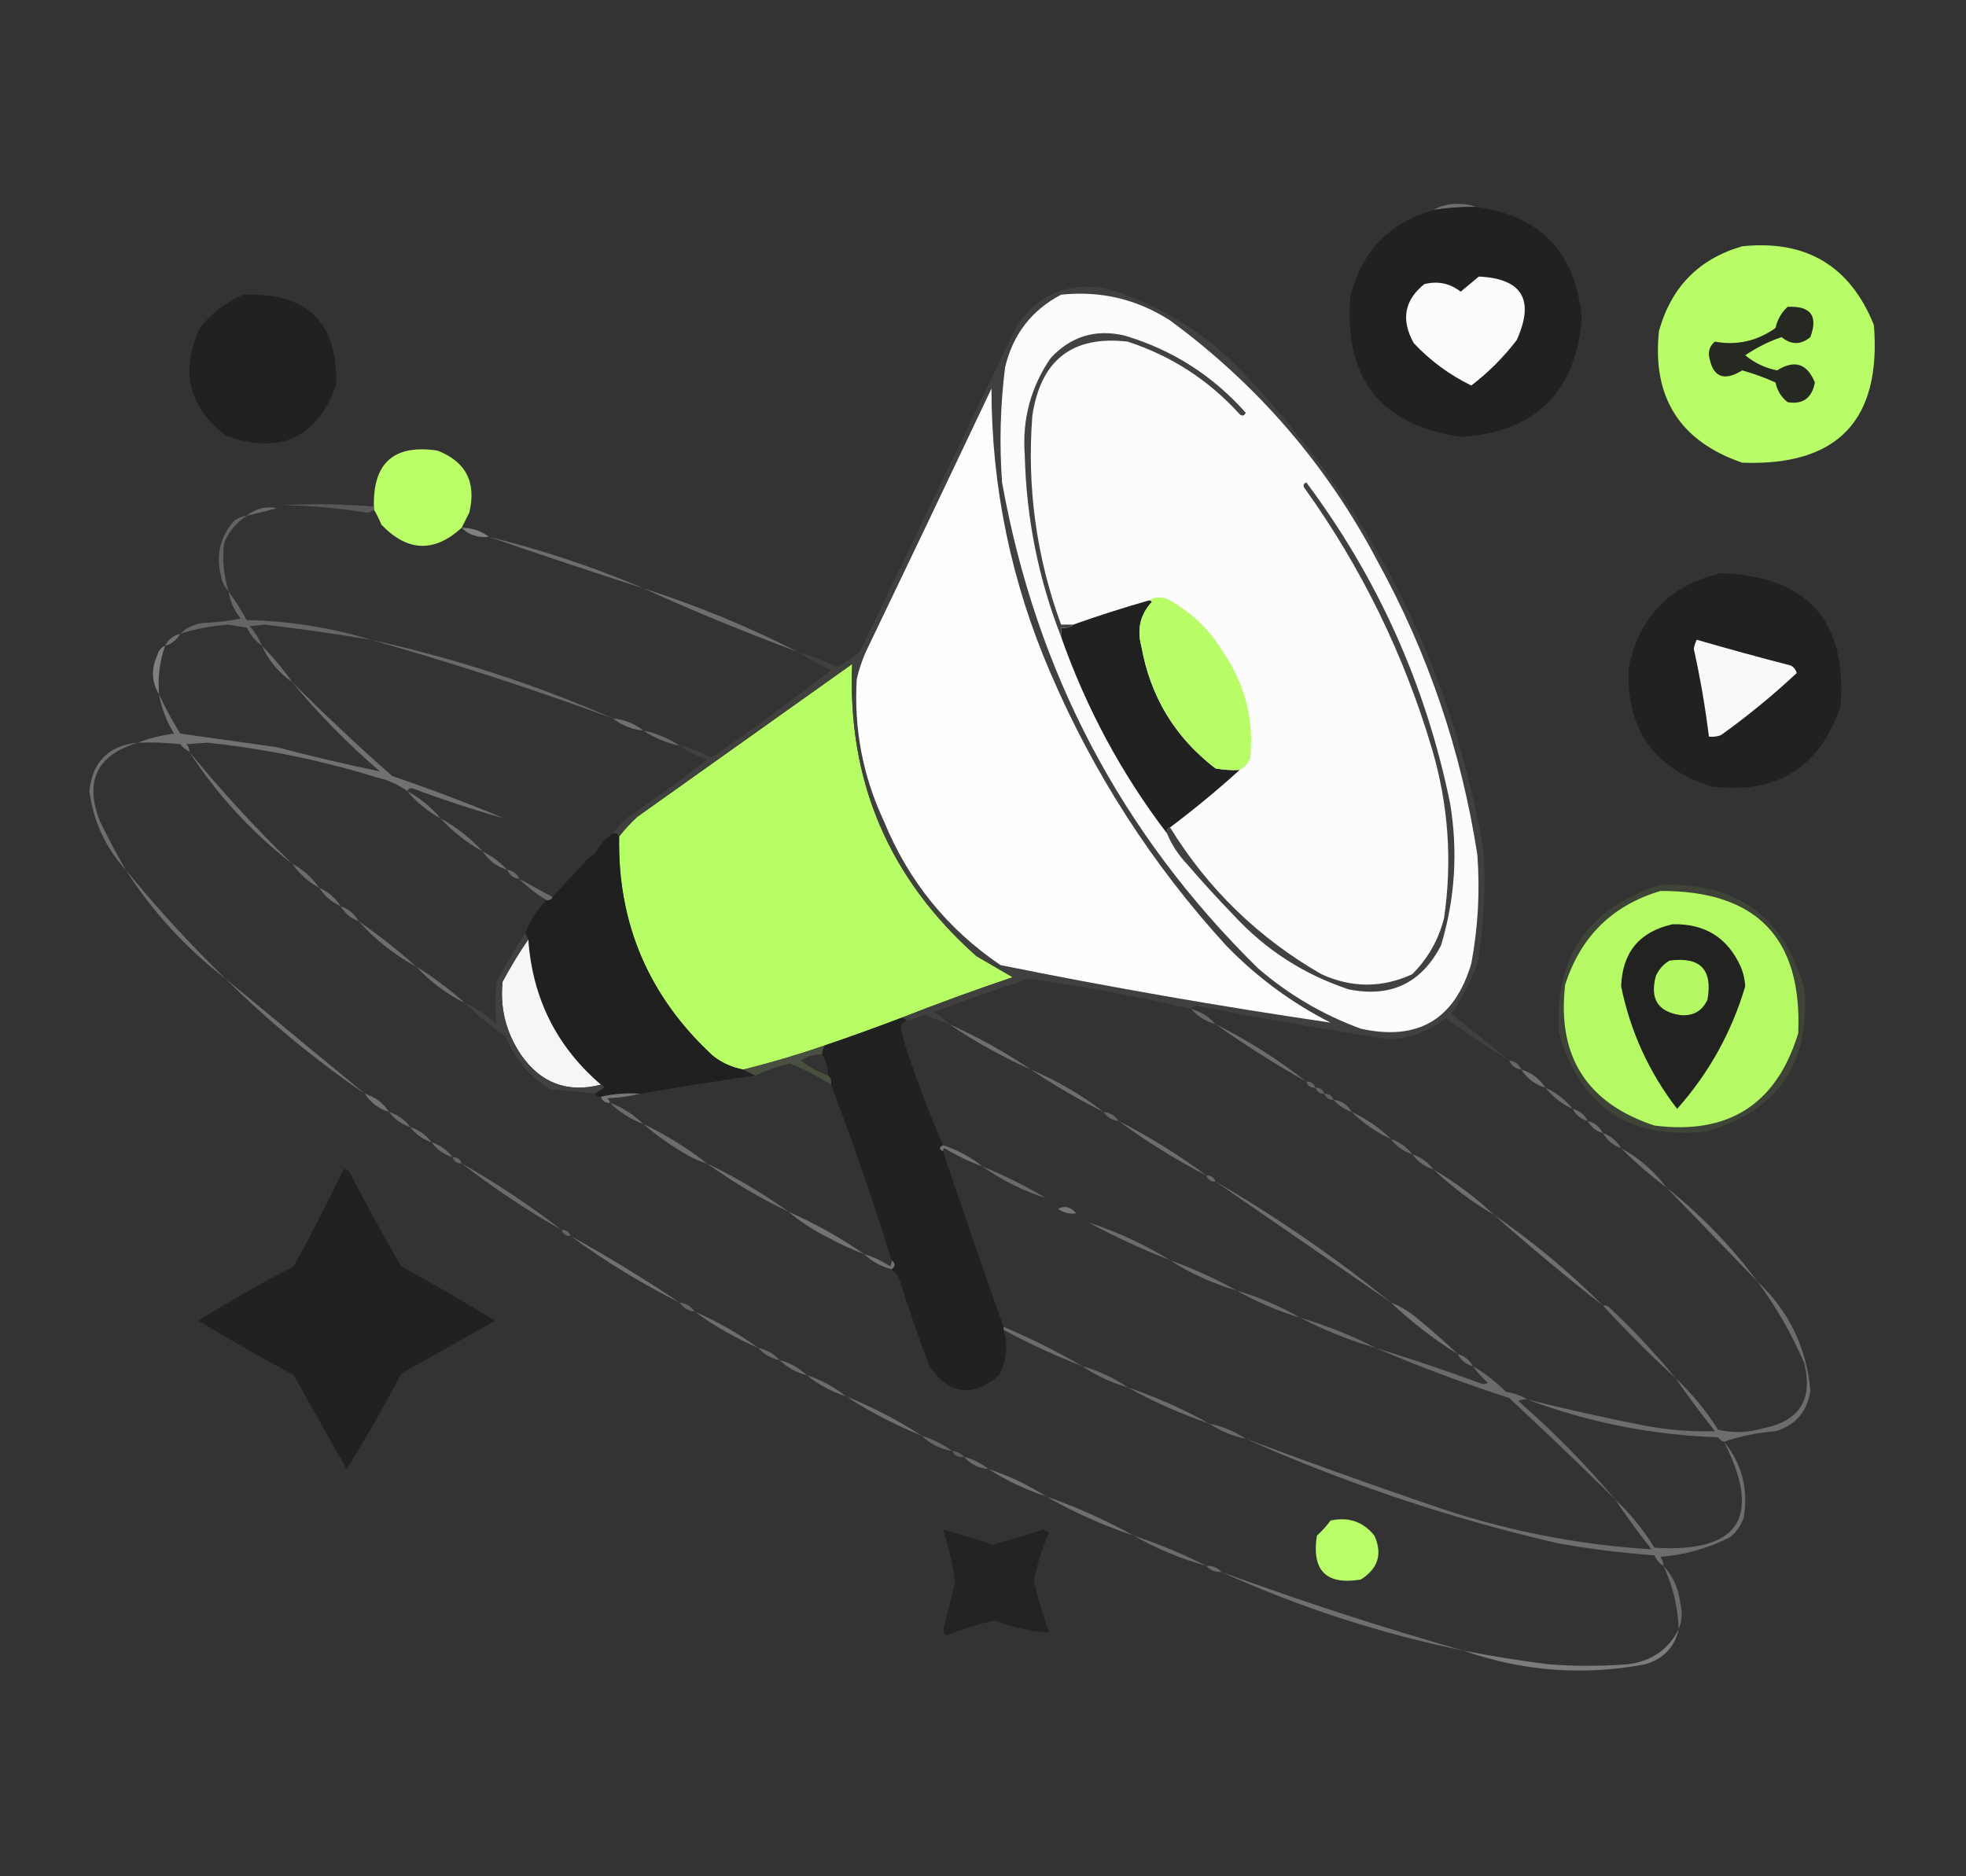<?xml version="1.0" encoding="UTF-8" standalone="no"?>
<svg
   version="1.1"
   width="776.798"
   height="741.419"
   style="clip-rule:evenodd;fill-rule:evenodd;image-rendering:optimizeQuality;shape-rendering:geometricPrecision;text-rendering:geometricPrecision"
   id="svg142"
   sodipodi:docname="herosvg.svg"
   inkscape:version="1.4 (e7c3feb100, 2024-10-09)"
   xmlns:inkscape="http://www.inkscape.org/namespaces/inkscape"
   xmlns:sodipodi="http://sodipodi.sourceforge.net/DTD/sodipodi-0.dtd"
   xmlns="http://www.w3.org/2000/svg"
   xmlns:svg="http://www.w3.org/2000/svg">
  <rect width="100%" height="100%" fill="#333333" stroke="none"/>
  <sodipodi:namedview
     id="namedview1"
     pagecolor="#ffffff"
     bordercolor="#000000"
     borderopacity="0.25"
     inkscape:showpageshadow="2"
     inkscape:pageopacity="0.0"
     inkscape:pagecheckerboard="0"
     inkscape:deskcolor="#d1d1d1"
     inkscape:zoom="0.99544487"
     inkscape:cx="392.78921"
     inkscape:cy="370.18625"
     inkscape:window-width="1920"
     inkscape:window-height="1008"
     inkscape:window-x="0"
     inkscape:window-y="0"
     inkscape:window-maximized="1"
     inkscape:current-layer="g143" />
  <defs
     id="defs142" />
  <g
     id="g143"
     transform="translate(64.479,61.565)">
    <g
       id="g1"
       transform="matrix(1.149,0,0,1.149,-63.904,-60.99)">
      <path
         style="opacity:1"
         fill="#fefefe"
         d="m -0.5,-0.5 v 645 z"
         id="path1" />
    </g>
    <g
       id="g17"
       transform="matrix(1.041,0,0,1.041,-64.918,-30.52)"
       inkscape:export-filename="herosvg.svg"
       inkscape:export-xdpi="200"
       inkscape:export-ydpi="200">
      <g
         id="g2"
         transform="matrix(1.149,0,0,1.149,-63.904,-60.99)">
        <path
           style="opacity:1"
           fill="#6e6e6e"
           d="m 543.5,95.5 c -4.703,-0.063 -9.37,0.271 -14,1 2.517,-1.473 5.35,-2.14 8.5,-2 2.033,0.006 3.866,0.339 5.5,1 z"
           id="path2" />
      </g>
      <g
         id="g3"
         transform="matrix(1.149,0,0,1.149,-63.904,-60.99)">
        <path
           style="opacity:1"
           fill="#212121"
           d="m 543.5,95.5 c 21.288,2.79 32.954,14.957 35,36.5 -1.849,24.516 -15.016,37.682 -39.5,39.5 -26.666,-3.677 -39,-19.01 -37,-46 3.549,-15.048 12.716,-24.715 27.5,-29 4.63,-0.73 9.297,-1.063 14,-1 z"
           id="path3" />
      </g>
      <g
         id="g4"
         transform="matrix(1.149,0,0,1.149,-63.904,-60.99)">
        <path
           style="opacity:1"
           fill="#b8fd67"
           d="m 631.5,108.5 c 21.118,-2.198 35.618,6.469 43.5,26 2.51,31.489 -11.99,46.655 -43.5,45.5 -20.653,-7.122 -29.819,-21.622 -27.5,-43.5 4.042,-14.541 13.209,-23.875 27.5,-28 z"
           id="path4" />
      </g>
      <g
         id="g5"
         transform="matrix(1.149,0,0,1.149,-63.904,-60.99)">
        <path
           style="opacity:1"
           fill="#fbfbfb"
           d="m 544.5,118.5 c 14.349,0.678 18.515,7.678 12.5,21 -4.373,5.706 -9.373,10.706 -15,15 -7.166,-3.494 -13.5,-8.161 -19,-14 -4.294,-7.693 -3.127,-14.193 3.5,-19.5 4.45,-1.114 8.45,-0.28 12,2.5 2.044,-1.719 4.044,-3.386 6,-5 z"
           id="path5" />
      </g>
      <g
         id="g6"
         transform="matrix(1.149,0,0,1.149,-63.904,-60.99)">
        <path
           style="opacity:1"
           fill="#212121"
           d="m 136.5,124.5 c 21.06,-0.772 31.227,9.228 30.5,30 -6.526,17.508 -18.693,23.008 -36.5,16.5 -12.268,-9.488 -15.101,-21.322 -8.5,-35.5 3.951,-5.034 8.784,-8.701 14.5,-11 z"
           id="path6" />
      </g>
      <g
         id="g7"
         transform="matrix(1.149,0,0,1.149,-63.904,-60.99)">
        <path
           style="opacity:1"
           fill="#262822"
           d="m 646.5,128.5 c 7.643,-0.357 10.143,2.976 7.5,10 -3.13,2.622 -6.297,2.622 -9.5,0 -4.279,1.473 -8.279,3.473 -12,6 3.019,2.515 6.519,4.182 10.5,5 5.799,-3.61 9.966,-2.277 12.5,4 -0.98,5.165 -3.98,7.332 -9,6.5 -2.128,-1.667 -3.461,-3.834 -4,-6.5 -3.563,-1.615 -7.23,-2.948 -11,-4 -6.213,3.829 -9.879,2.162 -11,-5 -0.11,-1.874 0.556,-3.374 2,-4.5 7.218,1.324 13.885,-0.176 20,-4.5 0.605,-2.797 1.938,-5.13 4,-7 z"
           id="path7" />
      </g>
      <g
         id="g8"
         transform="matrix(1.149,0,0,1.149,-63.904,-60.99)">
        <path
           style="opacity:1"
           fill="#bafe68"
           d="m 208.5,201.5 c -9.082,8.278 -17.915,7.945 -26.5,-1 -0.757,-1.815 -1.59,-3.481 -2.5,-5 0,-0.333 0,-0.667 0,-1 -0.345,-14.488 6.655,-20.655 21,-18.5 9.416,3.663 12.916,10.496 10.5,20.5 -0.847,1.693 -1.68,3.36 -2.5,5 z"
           id="path8" />
      </g>
      <g
         id="g9"
         transform="matrix(1.149,0,0,1.149,-63.904,-60.99)">
        <path
           style="opacity:1"
           fill="#585858"
           d="m 179.5,194.5 c 0,0.333 0,0.667 0,1 -0.597,0.639 -1.43,0.972 -2.5,1 -9.102,-1.478 -18.269,-2.311 -27.5,-2.5 10.01,-0.5 20.01,-0.333 30,0.5 z"
           id="path9" />
      </g>
      <g
         id="g10"
         transform="matrix(1.149,0,0,1.149,-63.904,-60.99)">
        <path
           style="opacity:1"
           fill="#696969"
           d="m 137.5,197.5 c 2.886,-2.346 6.22,-3.18 10,-2.5 -3.324,0.943 -6.657,1.776 -10,2.5 z"
           id="path10" />
      </g>
      <g
         id="g11"
         transform="matrix(1.149,0,0,1.149,-63.904,-60.99)">
        <path
           style="opacity:1"
           fill="#808080"
           d="m 208.5,201.5 c 3.416,0.028 6.416,1.028 9,3 -3.659,0.351 -6.659,-0.649 -9,-3 z"
           id="path11" />
      </g>
      <g
         id="g12"
         transform="matrix(1.149,0,0,1.149,-63.904,-60.99)">
        <path
           style="opacity:1"
           fill="#6d6d6d"
           d="m 217.5,204.5 c 17.531,4.288 34.531,9.955 51,17 -17.158,-5.497 -34.158,-11.164 -51,-17 z"
           id="path12" />
      </g>
      <g
         id="g13"
         transform="matrix(1.149,0,0,1.149,-63.904,-60.99)">
        <path
           style="opacity:1"
           fill="#636363"
           d="m 137.5,197.5 c -3.358,2.2 -5.858,5.2 -7.5,9 -0.636,5.44 -0.136,10.773 1.5,16 -1.293,-1.342 -2.126,-3.009 -2.5,-5 -1.745,-7.064 -0.245,-13.231 4.5,-18.5 1.245,-0.791 2.578,-1.291 4,-1.5 z"
           id="path13" />
      </g>
      <g
         id="g14"
         transform="matrix(1.149,0,0,1.149,-63.904,-60.99)">
        <path
           style="opacity:1"
           fill="#212121"
           d="m 624.5,216.5 c 28.497,0.993 41.663,15.66 39.5,44 -6.957,20.274 -21.123,29.108 -42.5,26.5 -19.312,-5.996 -28.479,-19.163 -27.5,-39.5 3.681,-16.847 13.847,-27.18 30.5,-31 z"
           id="path14" />
      </g>
      <g
         id="g15"
         transform="matrix(1.149,0,0,1.149,-63.904,-60.99)">
        <path
           style="opacity:1"
           fill="#6e6e6e"
           d="m 268.5,221.5 c 17.628,5.653 34.628,12.653 51,21 -17.306,-6.431 -34.306,-13.431 -51,-21 z"
           id="path15" />
      </g>
      <g
         id="g16"
         transform="matrix(1.149,0,0,1.149,-63.904,-60.99)">
        <path
           style="opacity:1"
           fill="#656565"
           d="m 131.5,222.5 c 2.137,2.993 4.137,6.16 6,9.5 14.107,0.3 27.774,2.467 41,6.5 -11.61,-1.944 -23.277,-3.611 -35,-5 -1.667,0.167 -3.333,0.333 -5,0.5 1.732,1.972 3.065,4.139 4,6.5 -2.124,-1.559 -3.791,-3.559 -5,-6 -2,-0.333 -4,-0.667 -6,-1 -5.465,0.367 -10.798,1.367 -16,3 1.885,-1.811 4.219,-2.978 7,-3.5 4.371,-0.172 8.704,-0.672 13,-1.5 -2.158,-2.648 -3.492,-5.648 -4,-9 z"
           id="path16" />
      </g>
      <g
         id="g19"
         transform="matrix(1.149,0,0,1.149,-63.904,-60.99)">
        <path
           style="opacity:1"
           fill="#717171"
           d="m 115.5,236.5 c -1.079,2.043 -2.746,3.376 -5,4 1.039,-2.031 2.705,-3.364 5,-4 z"
           id="path19" />
      </g>
      <g
         id="g20"
         transform="matrix(1.149,0,0,1.149,-63.904,-60.99)">
        <path
           style="opacity:1"
           fill="#6a6a6a"
           d="m 178.5,238.5 c 27.593,6.087 54.26,14.754 80,26 -26.428,-9.699 -53.095,-18.366 -80,-26 z"
           id="path20" />
      </g>
      <g
         id="g21"
         transform="matrix(1.149,0,0,1.149,-63.904,-60.99)">
        <path
           style="opacity:1"
           fill="#f9f9f9"
           d="m 616.5,238.5 c 10.259,2.982 20.592,5.815 31,8.5 1.016,0.519 1.682,1.353 2,2.5 -7.848,7.34 -16.181,14.174 -25,20.5 -1.293,0.49 -2.627,0.657 -4,0.5 -1.2,-9.734 -2.867,-19.401 -5,-29 0.185,-1.084 0.518,-2.084 1,-3 z"
           id="path21" />
      </g>
      <g
         id="g22"
         transform="matrix(1.149,0,0,1.149,-63.904,-60.99)">
        <path
           style="opacity:1"
           fill="#6e6e6e"
           d="m 142.5,240.5 c 3.703,3.702 7.037,7.702 10,12 -4.457,-3.119 -7.791,-7.119 -10,-12 z"
           id="path22" />
      </g>
      <g
         id="g23"
         transform="matrix(1.149,0,0,1.149,-63.904,-60.99)">
        <path
           style="opacity:1"
           fill="#b7fd65"
           d="m 353.5,363.5 c -8.288,3.154 -16.622,6.154 -25,9 -8.907,3.081 -17.907,5.748 -27,8 -3.687,-0.676 -7.02,-2.176 -10,-4.5 -21.212,-19.583 -31.545,-43.749 -31,-72.5 1.766,-2.271 3.766,-4.437 6,-6.5 23.667,-16.833 47.333,-33.667 71,-50.5 -1.633,38.578 12.034,70.744 41,96.5 4,2.333 8,4.667 12,7 -12.558,4.238 -24.891,8.738 -37,13.5 z"
           id="path23" />
      </g>
      <g
         id="g24"
         transform="matrix(1.149,0,0,1.149,-63.904,-60.99)">
        <path
           style="opacity:1"
           fill="#7f7f7f"
           d="m 110.5,240.5 c -1.764,5.144 -2.431,10.477 -2,16 -2.471,-4.087 -2.637,-8.42 -0.5,-13 0.377,-1.442 1.21,-2.442 2.5,-3 z"
           id="path24" />
      </g>
      <g
         id="g25"
         transform="matrix(1.149,0,0,1.149,-63.904,-60.99)">
        <path
           style="opacity:1"
           fill="#717171"
           d="m 152.5,252.5 c 10.678,10.678 21.678,21.011 33,31 12.588,4.302 24.921,8.969 37,14 -10.301,-2.899 -20.467,-6.232 -30.5,-10 -0.765,0.07 -1.265,0.403 -1.5,1 -2.946,-2.157 -6.279,-3.657 -10,-4.5 -18.293,-5.66 -36.96,-9.493 -56,-11.5 -2.333,0.167 -4.667,0.333 -7,0.5 0.752,0.671 1.086,1.504 1,2.5 -1.127,-0.622 -2.127,-1.455 -3,-2.5 -4.655,-0.499 -9.321,-0.666 -14,-0.5 3.755,-1.435 7.755,-2.435 12,-3 -2.519,-4.033 -4.186,-8.366 -5,-13 2.036,4.399 4.369,8.733 7,13 10.662,1.5 21.329,3 32,4.5 11.336,3.002 22.67,5.669 34,8 -10.56,-9.059 -20.226,-18.892 -29,-29.5 z"
           id="path25" />
      </g>
      <g
         id="g26"
         transform="matrix(1.149,0,0,1.149,-63.904,-60.99)">
        <path
           style="opacity:1"
           fill="#6f6f6f"
           d="m 258.5,264.5 c 3.797,0.372 7.13,1.706 10,4 -3.797,-0.372 -7.13,-1.706 -10,-4 z"
           id="path26" />
      </g>
      <g
         id="g27"
         transform="matrix(1.149,0,0,1.149,-63.904,-60.99)">
        <path
           style="opacity:1"
           fill="#6a6a6a"
           d="m 268.5,268.5 c 4.389,0.903 8.389,2.569 12,5 -4.389,-0.903 -8.389,-2.569 -12,-5 z"
           id="path27" />
      </g>
      <g
         id="g30"
         transform="matrix(1.149,0,0,1.149,-63.904,-60.99)">
        <path
           style="opacity:1"
           fill="#707070"
           d="m 118.5,275.5 c 10.568,12.907 21.902,25.241 34,37 -13.459,-10.455 -24.792,-22.789 -34,-37 z"
           id="path30" />
      </g>
      <g
         id="g31"
         transform="matrix(1.149,0,0,1.149,-63.904,-60.99)">
        <path
           style="opacity:1"
           fill="#6f6f6f"
           d="m 190.5,288.5 c 4.227,2.285 7.893,5.285 11,9 -4.227,-2.285 -7.893,-5.285 -11,-9 z"
           id="path31" />
      </g>
      <g
         id="g33"
         transform="matrix(1.149,0,0,1.149,-63.904,-60.99)">
        <path
           style="opacity:1"
           fill="#6e6e6e"
           d="m 201.5,297.5 c 5.246,2.911 9.913,6.578 14,11 -5.246,-2.911 -9.913,-6.578 -14,-11 z"
           id="path33" />
      </g>
      <g
         id="g34"
         transform="matrix(1.149,0,0,1.149,-63.904,-60.99)">
        <path
           style="opacity:1"
           fill="#202020"
           d="m 258.5,302.5 c 0.992,-0.172 1.658,0.162 2,1 -0.545,28.751 9.788,52.917 31,72.5 2.98,2.324 6.313,3.824 10,4.5 1.333,0.667 2.667,1.333 4,2 -12.738,1.79 -25.405,3.79 -38,6 -4.532,-0.318 -8.866,0.015 -13,1 -0.992,0.172 -1.658,-0.162 -2,-1 0.898,-0.658 1.898,-1.324 3,-2 -0.124,-0.607 -0.457,-0.94 -1,-1 -14.641,-12.538 -22.641,-28.538 -24,-48 -0.333,-0.667 -0.667,-1.333 -1,-2 1.573,-4.146 3.907,-7.813 7,-11 0.992,0.172 1.658,-0.162 2,-1 4,-4.333 8,-8.667 12,-13 1.333,-0.667 2.333,-1.667 3,-3 1.333,-2 3,-3.667 5,-5 z"
           id="path34" />
      </g>
      <g
         id="g36"
         transform="matrix(1.149,0,0,1.149,-63.904,-60.99)">
        <path
           style="opacity:1"
           fill="#6e6e6e"
           d="m 215.5,308.5 c 3.033,1.516 5.7,3.516 8,6 -3.391,-1.029 -6.057,-3.029 -8,-6 z"
           id="path36" />
      </g>
      <g
         id="g37"
         transform="matrix(1.149,0,0,1.149,-63.904,-60.99)">
        <path
           style="opacity:1"
           fill="#6e6e6e"
           d="m 101.5,272.5 c -13.524,4.049 -17.69,12.716 -12.5,26 2.689,5.492 5.523,10.826 8.5,16 -6.675,-7.355 -10.675,-16.021 -12,-26 0.99,-9.657 6.323,-14.99 16,-16 z"
           id="path37" />
      </g>
      <g
         id="g38"
         transform="matrix(1.149,0,0,1.149,-63.904,-60.99)">
        <path
           style="opacity:1"
           fill="#6c6c6c"
           d="m 152.5,312.5 c 3.6,1.93 6.6,4.597 9,8 -3.6,-1.93 -6.6,-4.597 -9,-8 z"
           id="path38" />
      </g>
      <g
         id="g39"
         transform="matrix(1.149,0,0,1.149,-63.904,-60.99)">
        <path
           style="opacity:1"
           fill="#686868"
           d="m 223.5,314.5 c 1.904,0.238 3.238,1.238 4,3 -1.904,-0.238 -3.238,-1.238 -4,-3 z"
           id="path39" />
      </g>
      <g
         id="g40"
         transform="matrix(1.149,0,0,1.149,-63.904,-60.99)">
        <path
           style="opacity:1"
           fill="#6b6b6b"
           d="m 227.5,317.5 c 3.667,2 7.333,4 11,6 -0.342,0.838 -1.008,1.172 -2,1 -3.31,-1.982 -6.31,-4.315 -9,-7 z"
           id="path40" />
      </g>
      <g
         id="g41"
         transform="matrix(1.149,0,0,1.149,-63.904,-60.99)">
        <path
           style="opacity:1"
           fill="#6d6d6d"
           d="m 161.5,320.5 c 2.927,1.257 5.261,3.257 7,6 -2.927,-1.257 -5.261,-3.257 -7,-6 z"
           id="path41" />
      </g>
      <g
         id="g42"
         transform="matrix(1.149,0,0,1.149,-63.904,-60.99)">
        <path
           style="opacity:1"
           fill="#6c6c6c"
           d="m 168.5,326.5 c 2.589,0.919 4.589,2.586 6,5 -2.589,-0.919 -4.589,-2.586 -6,-5 z"
           id="path42" />
      </g>
      <g
         id="g43"
         transform="matrix(1.149,0,0,1.149,-63.904,-60.99)">
        <path
           style="opacity:1"
           fill="#6e6e6e"
           d="m 97.5,314.5 c 10.285,12.62 21.285,24.62 33,36 -13.127,-10.123 -24.127,-22.123 -33,-36 z"
           id="path43" />
      </g>
      <g
         id="g44"
         transform="matrix(1.149,0,0,1.149,-63.904,-60.99)">
        <path
           style="opacity:1"
           fill="#6e6e6e"
           d="m 174.5,331.5 c 6.626,4.626 12.96,9.626 19,15 -7.201,-3.864 -13.534,-8.864 -19,-15 z"
           id="path44" />
      </g>
      <g
         id="g45"
         transform="matrix(1.149,0,0,1.149,-63.904,-60.99)">
        <path
           style="opacity:1"
           fill="#f6f6f6"
           d="m 230.5,337.5 c 1.359,19.462 9.359,35.462 24,48 -11.116,2.832 -19.95,-0.501 -26.5,-10 -4.889,-7.324 -6.889,-15.324 -6,-24 2.608,-4.897 5.441,-9.563 8.5,-14 z"
           id="path45" />
      </g>
      <g
         id="g46"
         transform="matrix(1.149,0,0,1.149,-63.904,-60.99)">
        <path
           style="opacity:1"
           fill="#3f4438"
           d="m 604.5,319.5 c 24.854,-1.01 40.687,10.323 47.5,34 2.185,24.805 -8.649,40.638 -32.5,47.5 -25.273,2.723 -41.44,-8.11 -48.5,-32.5 -1.63,-25.186 9.537,-41.52 33.5,-49 z"
           id="path46" />
      </g>
      <g
         id="g47"
         transform="matrix(1.149,0,0,1.149,-63.904,-60.99)">
        <path
           style="opacity:1"
           fill="#b5fa64"
           d="m 604.5,321.5 c 31.698,-0.137 46.865,15.529 45.5,47 -7.158,23.465 -22.991,33.632 -47.5,30.5 -22.381,-7.407 -32.215,-22.907 -29.5,-46.5 5.112,-15.946 15.612,-26.28 31.5,-31 z"
           id="path47" />
      </g>
      <g
         id="g48"
         transform="matrix(1.149,0,0,1.149,-63.904,-60.99)">
        <path
           style="opacity:1"
           fill="#222320"
           d="m 608.5,332.5 c 10.665,-0.258 18.165,4.408 22.5,14 0.869,2.081 1.369,4.247 1.5,6.5 -4.505,15.179 -12.005,28.679 -22.5,40.5 -9.299,-12.097 -15.466,-25.597 -18.5,-40.5 0.417,-11.246 6.084,-18.079 17,-20.5 z"
           id="path48" />
      </g>
      <g
         id="g49"
         transform="matrix(1.149,0,0,1.149,-63.904,-60.99)">
        <path
           style="opacity:1"
           fill="#b4f964"
           d="m 607.5,344.5 c 10.159,-1.342 14.326,2.991 12.5,13 -1.8,3.735 -4.8,5.402 -9,5 -7.412,-1.126 -10.079,-5.459 -8,-13 1.025,-2.187 2.525,-3.854 4.5,-5 z"
           id="path49" />
      </g>
      <g
         id="g50"
         transform="matrix(1.149,0,0,1.149,-63.904,-60.99)">
        <path
           style="opacity:1"
           fill="#6d6d6d"
           d="m 193.5,346.5 c 5.7,3.516 11.033,7.516 16,12 -6.057,-3.029 -11.391,-7.029 -16,-12 z"
           id="path50" />
      </g>
      <g
         id="g53"
         transform="matrix(1.149,0,0,1.149,-63.904,-60.99)">
        <path
           style="opacity:1"
           fill="#707070"
           d="m 130.5,350.5 c 15.342,12.669 30.676,25.336 46,38 -16.448,-11.237 -31.781,-23.903 -46,-38 z"
           id="path53" />
      </g>
      <g
         id="g54"
         transform="matrix(1.149,0,0,1.149,-63.904,-60.99)">
        <path
           style="opacity:1"
           fill="#212121"
           d="m 353.5,363.5 c 0.992,-0.172 1.658,0.162 2,1 -1.086,0.12 -1.753,0.787 -2,2 0.5,2 1,4 1.5,6 3.725,11.285 7.891,22.285 12.5,33 -1.333,0.667 -1.333,1.333 0,2 6.472,19.416 13.139,38.75 20,58 0,0.333 0,0.667 0,1 1.56,5.187 1.06,10.187 -1.5,15 -8.792,7.468 -16.459,6.468 -23,-3 -3.612,-9.561 -6.946,-19.228 -10,-29 -0.698,-1.191 -1.531,-2.191 -2.5,-3 1.333,-1 1.333,-2 0,-3 -6.088,-19.599 -12.754,-38.932 -20,-58 0.237,-1.291 -0.096,-2.291 -1,-3 0.106,-2.579 -0.561,-4.912 -2,-7 0.057,-1.109 0.39,-2.109 1,-3 8.378,-2.846 16.712,-5.846 25,-9 z"
           id="path54" />
      </g>
      <g
         id="g55"
         transform="matrix(1.149,0,0,1.149,-63.904,-60.99)">
        <path
           style="opacity:1"
           fill="#40403f"
           d="m 554.5,377.5 c -7.115,-4.398 -14.115,-9.065 -21,-14 -5.495,4.499 -11.828,6.833 -19,7 -21.063,-3.279 -42.063,-6.946 -63,-11 -0.916,0.043 -1.583,0.376 -2,1 -17.641,-4.117 -35.475,-7.451 -53.5,-10 -10.59,3.364 -21.09,7.03 -31.5,11 1.919,1.112 3.586,2.446 5,4 -2.63,-0.928 -5.296,-1.928 -8,-3 -2.016,0.678 -4.016,1.344 -6,2 -0.342,-0.838 -1.008,-1.172 -2,-1 12.109,-4.762 24.442,-9.262 37,-13.5 -4,-2.333 -8,-4.667 -12,-7 -28.966,-25.756 -42.633,-57.922 -41,-96.5 -23.667,16.833 -47.333,33.667 -71,50.5 -2.234,2.063 -4.234,4.229 -6,6.5 -0.342,-0.838 -1.008,-1.172 -2,-1 1.46,-1.963 3.127,-3.796 5,-5.5 8.947,-5.947 17.614,-12.28 26,-19 -3.323,-1.04 -6.323,-2.54 -9,-4.5 3.676,0.837 7.176,2.17 10.5,4 13.471,-9.312 26.638,-18.979 39.5,-29 -3.88,-1.77 -7.546,-3.77 -11,-6 4.367,1.341 8.7,3.008 13,5 2.636,-1.471 5.136,-3.137 7.5,-5 17.301,-35.938 34.635,-71.938 52,-108 7.773,-10.958 18.273,-14.791 31.5,-11.5 14.704,4.849 27.704,12.516 39,23 44.571,44.97 72.404,98.803 83.5,161.5 0.895,12.749 0.228,25.416 -2,38 -2.188,5.876 -5.021,11.376 -8.5,16.5 6.307,5.159 12.64,10.326 19,15.5 z"
           id="path55" />
      </g>
      <g
         id="g56"
         transform="matrix(1.149,0,0,1.149,-63.904,-60.99)">
        <path
           style="opacity:1"
           fill="#686868"
           d="m 449.5,360.5 c 3.204,0.883 5.871,2.55 8,5 -3.204,-0.883 -5.871,-2.55 -8,-5 z"
           id="path56" />
      </g>
      <g
         id="g57"
         transform="matrix(1.149,0,0,1.149,-63.904,-60.99)">
        <path
           style="opacity:1"
           fill="#fdfdfd"
           d="m 383.5,155.5 c 0.009,32.538 6.509,63.872 19.5,94 14.337,33.371 33.67,63.371 58,90 10.092,10.429 21.592,18.929 34.5,25.5 -36.465,-5.356 -72.799,-11.689 -109,-19 -17.578,-11.919 -30.411,-27.752 -38.5,-47.5 -6.984,-14.905 -9.984,-30.571 -9,-47 0.714,-3.095 1.714,-6.095 3,-9 13.935,-28.982 27.768,-57.982 41.5,-87 z"
           id="path57" />
      </g>
      <g
         id="g58"
         transform="matrix(1.149,0,0,1.149,-63.904,-60.99)">
        <path
           style="opacity:1"
           fill="#fcfcfc"
           d="m 406.5,124.5 c 12.987,-1.394 24.987,1.439 36,8.5 28.957,21.286 51.79,47.786 68.5,79.5 16.67,30.321 27.67,62.654 33,97 0.905,12.087 0.238,24.087 -2,36 -5.491,18.49 -17.658,25.657 -36.5,21.5 -12.585,-4.623 -23.919,-11.289 -34,-20 -45.091,-44.339 -73.258,-97.839 -84.5,-160.5 -0.92,-12.724 -0.586,-25.39 1,-38 2.595,-10.903 8.762,-18.903 18.5,-24 z"
           id="path58" />
      </g>
      <g
         id="g59"
         transform="matrix(1.149,0,0,1.149,-63.904,-60.99)">
        <path
           style="opacity:1"
           fill="#414141"
           d="m 441.5,302.5 c -0.172,-0.992 0.162,-1.658 1,-2 12.53,20.363 29.197,36.529 50,48.5 10.053,4.579 20.053,4.579 30,0 5.177,-5.185 8.677,-11.352 10.5,-18.5 2.774,-18.967 1.441,-37.634 -4,-56 -9.203,-31.071 -23.203,-59.738 -42,-86 -0.688,-0.832 -0.521,-1.498 0.5,-2 23.684,31.71 39.517,67.044 47.5,106 2.652,15.941 1.652,31.608 -3,47 -6.469,12.484 -16.636,17.317 -30.5,14.5 -14.778,-4.889 -27.444,-13.056 -38,-24.5 -5.323,-5.491 -10.489,-11.158 -15.5,-17 -2.81,-2.964 -4.976,-6.298 -6.5,-10 z"
           id="path59" />
      </g>
      <g
         id="g60"
         transform="matrix(1.149,0,0,1.149,-63.904,-60.99)">
        <path
           style="opacity:1"
           fill="#212121"
           d="m 435.5,225.5 c 0.438,-0.065 0.772,0.101 1,0.5 -3.805,4.091 -4.972,8.924 -3.5,14.5 2.956,16.762 11.123,30.262 24.5,40.5 2.646,0.497 5.313,0.664 8,0.5 -7.307,6.628 -14.973,12.961 -23,19 -0.838,0.342 -1.172,1.008 -1,2 -15.015,-19.687 -26.682,-41.353 -35,-65 0,-1 0,-2 0,-3 1.599,0.268 2.932,-0.066 4,-1 8.16,-2.897 16.494,-5.564 25,-8 z"
           id="path60" />
      </g>
      <g
         id="g61"
         transform="matrix(1.149,0,0,1.149,-63.904,-60.99)">
        <path
           style="opacity:1"
           fill="#b8fd67"
           d="m 435.5,225.5 c 1.788,-1.122 3.788,-1.289 6,-0.5 7.783,4.116 13.95,9.95 18.5,17.5 7.239,10.624 10.239,22.291 9,35 -0.66,1.824 -1.827,3.157 -3.5,4 -2.687,0.164 -5.354,-0.003 -8,-0.5 -13.377,-10.238 -21.544,-23.738 -24.5,-40.5 -1.472,-5.576 -0.305,-10.409 3.5,-14.5 -0.228,-0.399 -0.562,-0.565 -1,-0.5 z"
           id="path61" />
      </g>
      <g
         id="g62"
         transform="matrix(1.149,0,0,1.149,-63.904,-60.99)">
        <path
           style="opacity:1"
           fill="#424242"
           d="m 410.5,233.5 c -1.068,0.934 -2.401,1.268 -4,1 0,1 0,2 0,3 -7.499,-19.202 -11.499,-39.202 -12,-60 -0.895,-11.703 1.938,-22.37 8.5,-32 6.681,-7.252 14.847,-9.752 24.5,-7.5 15.767,4.715 29.1,13.215 40,25.5 -0.502,1.021 -1.168,1.188 -2,0.5 -10.218,-11.275 -22.551,-19.275 -37,-24 -18.247,-2.11 -28.747,6.056 -31.5,24.5 -1.824,23.716 1.342,46.716 9.5,69 1.333,0 2.667,0 4,0 z"
           id="path62" />
      </g>
      <g
         id="g63"
         transform="matrix(1.149,0,0,1.149,-63.904,-60.99)">
        <path
           style="opacity:1"
           fill="#6f6f6f"
           d="m 369.5,365.5 c 9.491,4.243 18.491,9.243 27,15 -9.491,-4.243 -18.491,-9.243 -27,-15 z"
           id="path63" />
      </g>
      <g
         id="g64"
         transform="matrix(1.149,0,0,1.149,-63.904,-60.99)">
        <path
           style="opacity:1"
           fill="#6d6d6d"
           d="m 457.5,365.5 c 10.684,5.337 20.684,11.67 30,19 -10.346,-5.837 -20.346,-12.17 -30,-19 z"
           id="path64" />
      </g>
      <g
         id="g65"
         transform="matrix(1.149,0,0,1.149,-63.904,-60.99)">
        <path
           style="opacity:1"
           fill="#494f41"
           d="m 328.5,372.5 c -0.61,0.891 -0.943,1.891 -1,3 -2.559,-0.11 -4.892,0.556 -7,2 2.779,2.124 5.779,3.791 9,5 0.904,0.709 1.237,1.709 1,3 -4.297,-2.732 -8.797,-5.065 -13.5,-7 -4.006,0.924 -7.839,2.257 -11.5,4 -1.333,-0.667 -2.667,-1.333 -4,-2 9.093,-2.252 18.093,-4.919 27,-8 z"
           id="path65" />
      </g>
      <g
         id="g68"
         transform="matrix(1.149,0,0,1.149,-63.904,-60.99)">
        <path
           style="opacity:1"
           fill="#676767"
           d="m 554.5,377.5 c 1.904,0.238 3.238,1.238 4,3 -1.904,-0.238 -3.238,-1.238 -4,-3 z"
           id="path68" />
      </g>
      <g
         id="g69"
         transform="matrix(1.149,0,0,1.149,-63.904,-60.99)">
        <path
           style="opacity:1"
           fill="#717171"
           d="m 558.5,380.5 c 3.391,1.029 6.057,3.029 8,6 -3.391,-1.029 -6.057,-3.029 -8,-6 z"
           id="path69" />
      </g>
      <g
         id="g70"
         transform="matrix(1.149,0,0,1.149,-63.904,-60.99)">
        <path
           style="opacity:1"
           fill="#414141"
           d="m 229.5,335.5 c 0.333,0.667 0.667,1.333 1,2 -3.059,4.437 -5.892,9.103 -8.5,14 -0.889,8.676 1.111,16.676 6,24 6.55,9.499 15.384,12.832 26.5,10 0.543,0.06 0.876,0.393 1,1 -1.102,0.676 -2.102,1.342 -3,2 -4.968,-0.664 -9.968,-1.164 -15,-1.5 -6.66,-4.326 -11.493,-10.159 -14.5,-17.5 -4.846,-3.327 -9.346,-6.993 -13.5,-11 3.872,1.693 7.372,4.026 10.5,7 -0.476,-4.617 -0.476,-9.283 0,-14 2.941,-5.562 6.108,-10.895 9.5,-16 z"
           id="path70" />
      </g>
      <g
         id="g71"
         transform="matrix(1.149,0,0,1.149,-63.904,-60.99)">
        <path
           style="opacity:1"
           fill="#6d6d6d"
           d="m 396.5,380.5 c 8.664,3.661 16.664,8.327 24,14 -8.336,-4.165 -16.336,-8.832 -24,-14 z"
           id="path71" />
      </g>
      <g
         id="g72"
         transform="matrix(1.149,0,0,1.149,-63.904,-60.99)">
        <path
           style="opacity:1"
           fill="#646464"
           d="m 487.5,384.5 c 1.527,-0.073 2.527,0.594 3,2 -1.527,0.073 -2.527,-0.594 -3,-2 z"
           id="path72" />
      </g>
      <g
         id="g73"
         transform="matrix(1.149,0,0,1.149,-63.904,-60.99)">
        <path
           style="opacity:1"
           fill="#626262"
           d="m 490.5,386.5 c 1.527,-0.073 2.527,0.594 3,2 -1.527,0.073 -2.527,-0.594 -3,-2 z"
           id="path73" />
      </g>
      <g
         id="g74"
         transform="matrix(1.149,0,0,1.149,-63.904,-60.99)">
        <path
           style="opacity:1"
           fill="#6c6c6c"
           d="m 566.5,386.5 c 3.551,1.611 6.551,3.944 9,7 -3.551,-1.611 -6.551,-3.944 -9,-7 z"
           id="path74" />
      </g>
      <g
         id="g75"
         transform="matrix(1.149,0,0,1.149,-63.904,-60.99)">
        <path
           style="opacity:1"
           fill="#616161"
           d="m 493.5,388.5 c 1.527,-0.073 2.527,0.594 3,2 -1.527,0.073 -2.527,-0.594 -3,-2 z"
           id="path75" />
      </g>
      <g
         id="g76"
         transform="matrix(1.149,0,0,1.149,-63.904,-60.99)">
        <path
           style="opacity:1"
           fill="#727272"
           d="m 176.5,388.5 c 3.391,1.029 6.057,3.029 8,6 -3.391,-1.029 -6.057,-3.029 -8,-6 z"
           id="path76" />
      </g>
      <g
         id="g77"
         transform="matrix(1.149,0,0,1.149,-63.904,-60.99)">
        <path
           style="opacity:1"
           fill="#777777"
           d="m 267.5,388.5 c -3.477,0.823 -7.144,1.323 -11,1.5 0.556,0.383 0.889,0.883 1,1.5 -1.527,0.073 -2.527,-0.594 -3,-2 4.134,-0.985 8.468,-1.318 13,-1 z"
           id="path77" />
      </g>
      <g
         id="g78"
         transform="matrix(1.149,0,0,1.149,-63.904,-60.99)">
        <path
           style="opacity:1"
           fill="#686868"
           d="m 496.5,390.5 c 2.698,0.345 4.698,1.678 6,4 -2.353,-0.84 -4.353,-2.174 -6,-4 z"
           id="path78" />
      </g>
      <g
         id="g79"
         transform="matrix(1.149,0,0,1.149,-63.904,-60.99)">
        <path
           style="opacity:1"
           fill="#6b6b6b"
           d="m 257.5,391.5 c 4.183,1.587 7.85,3.921 11,7 -4.183,-1.587 -7.85,-3.921 -11,-7 z"
           id="path79" />
      </g>
      <g
         id="g80"
         transform="matrix(1.149,0,0,1.149,-63.904,-60.99)">
        <path
           style="opacity:1"
           fill="#6b6b6b"
           d="m 184.5,394.5 c 2.87,0.933 5.204,2.6 7,5 -2.87,-0.933 -5.204,-2.6 -7,-5 z"
           id="path80" />
      </g>
      <g
         id="g81"
         transform="matrix(1.149,0,0,1.149,-63.904,-60.99)">
        <path
           style="opacity:1"
           fill="#656565"
           d="m 420.5,394.5 c 2.174,0.25 3.841,1.25 5,3 -2.174,-0.25 -3.841,-1.25 -5,-3 z"
           id="path81" />
      </g>
      <g
         id="g82"
         transform="matrix(1.149,0,0,1.149,-63.904,-60.99)">
        <path
           style="opacity:1"
           fill="#6b6b6b"
           d="m 575.5,393.5 c 2.249,0.58 3.915,1.913 5,4 -2.249,-0.58 -3.915,-1.913 -5,-4 z"
           id="path82" />
      </g>
      <g
         id="g83"
         transform="matrix(1.149,0,0,1.149,-63.904,-60.99)">
        <path
           style="opacity:1"
           fill="#6d6d6d"
           d="m 580.5,397.5 c 2.249,0.58 3.915,1.913 5,4 -2.249,-0.58 -3.915,-1.913 -5,-4 z"
           id="path83" />
      </g>
      <g
         id="g84"
         transform="matrix(1.149,0,0,1.149,-63.904,-60.99)">
        <path
           style="opacity:1"
           fill="#6b6b6b"
           d="m 191.5,399.5 c 2.87,0.933 5.204,2.6 7,5 -2.87,-0.933 -5.204,-2.6 -7,-5 z"
           id="path84" />
      </g>
      <g
         id="g85"
         transform="matrix(1.149,0,0,1.149,-63.904,-60.99)">
        <path
           style="opacity:1"
           fill="#6b6b6b"
           d="m 502.5,394.5 c 4.865,2.263 9.198,5.263 13,9 -4.865,-2.263 -9.198,-5.263 -13,-9 z"
           id="path85" />
      </g>
      <g
         id="g86"
         transform="matrix(1.149,0,0,1.149,-63.904,-60.99)">
        <path
           style="opacity:1"
           fill="#6d6d6d"
           d="m 268.5,398.5 c 7.511,3.585 14.511,7.918 21,13 -2.093,-0.545 -4.093,-1.378 -6,-2.5 -5.416,-3.03 -10.416,-6.53 -15,-10.5 z"
           id="path86" />
      </g>
      <g
         id="g87"
         transform="matrix(1.149,0,0,1.149,-63.904,-60.99)">
        <path
           style="opacity:1"
           fill="#6b6b6b"
           d="m 585.5,401.5 c 2.589,0.919 4.589,2.586 6,5 -2.589,-0.919 -4.589,-2.586 -6,-5 z"
           id="path87" />
      </g>
      <g
         id="g88"
         transform="matrix(1.149,0,0,1.149,-63.904,-60.99)">
        <path
           style="opacity:1"
           fill="#6a6a6a"
           d="m 198.5,404.5 c 2.87,0.933 5.204,2.6 7,5 -2.87,-0.933 -5.204,-2.6 -7,-5 z"
           id="path88" />
      </g>
      <g
         id="g89"
         transform="matrix(1.149,0,0,1.149,-63.904,-60.99)">
        <path
           style="opacity:1"
           fill="#686868"
           d="m 515.5,403.5 c 2.87,0.933 5.204,2.6 7,5 -2.87,-0.933 -5.204,-2.6 -7,-5 z"
           id="path89" />
      </g>
      <g
         id="g91"
         transform="matrix(1.149,0,0,1.149,-63.904,-60.99)">
        <path
           style="opacity:1"
           fill="#6b6b6b"
           d="m 522.5,408.5 c 2.87,0.933 5.204,2.6 7,5 -2.87,-0.933 -5.204,-2.6 -7,-5 z"
           id="path91" />
      </g>
      <g
         id="g92"
         transform="matrix(1.149,0,0,1.149,-63.904,-60.99)">
        <path
           style="opacity:1"
           fill="#6e6e6e"
           d="m 591.5,406.5 c 5.891,3.219 10.891,7.552 15,13 -5.301,-3.966 -10.301,-8.3 -15,-13 z"
           id="path92" />
      </g>
      <g
         id="g93"
         transform="matrix(1.149,0,0,1.149,-63.904,-60.99)">
        <path
           style="opacity:1"
           fill="#646464"
           d="m 205.5,409.5 c 1.527,-0.073 2.527,0.594 3,2 -1.527,0.073 -2.527,-0.594 -3,-2 z"
           id="path93" />
      </g>
      <g
         id="g94"
         transform="matrix(1.149,0,0,1.149,-63.904,-60.99)">
        <path
           style="opacity:1"
           fill="#717171"
           d="m 367.5,405.5 c 4.82,1.574 9.153,3.907 13,7 -4.301,-1.566 -8.468,-3.566 -12.5,-6 -0.399,0.228 -0.565,0.562 -0.5,1 -1.333,-0.667 -1.333,-1.333 0,-2 z"
           id="path94" />
      </g>
      <g
         id="g95"
         transform="matrix(1.149,0,0,1.149,-63.904,-60.99)">
        <path
           style="opacity:1"
           fill="#6d6d6d"
           d="m 425.5,397.5 c 10.202,5.216 19.869,11.216 29,18 -10.178,-5.252 -19.845,-11.252 -29,-18 z"
           id="path95" />
      </g>
      <g
         id="g96"
         transform="matrix(1.149,0,0,1.149,-63.904,-60.99)">
        <path
           style="opacity:1"
           fill="#686868"
           d="m 454.5,415.5 c 1.527,-0.073 2.527,0.594 3,2 -1.527,0.073 -2.527,-0.594 -3,-2 z"
           id="path96" />
      </g>
      <g
         id="g97"
         transform="matrix(1.149,0,0,1.149,-63.904,-60.99)">
        <path
           style="opacity:1"
           fill="#212121"
           d="m 169.5,413.5 c 0.876,-0.131 1.543,0.202 2,1 5.413,10.494 11.079,20.827 17,31 10.533,5.763 20.866,11.763 31,18 -10.333,5.833 -20.667,11.667 -31,17.5 -5.621,10.744 -11.621,21.244 -18,31.5 -5.833,-10.333 -11.667,-20.667 -17.5,-31 -10.629,-5.8 -21.129,-11.8 -31.5,-18 10.22,-6.364 20.72,-12.364 31.5,-18 5.802,-10.606 11.302,-21.272 16.5,-32 z"
           id="path97" />
      </g>
      <g
         id="g98"
         transform="matrix(1.149,0,0,1.149,-63.904,-60.99)">
        <path
           style="opacity:1"
           fill="#6d6d6d"
           d="m 289.5,411.5 c 9.503,4.581 18.503,9.914 27,16 -9.527,-4.545 -18.527,-9.878 -27,-16 z"
           id="path98" />
      </g>
      <g
         id="g99"
         transform="matrix(1.149,0,0,1.149,-63.904,-60.99)">
        <path
           style="opacity:1"
           fill="#6e6e6e"
           d="m 529.5,413.5 c 7.238,4.238 13.904,9.238 20,15 -7.238,-4.238 -13.904,-9.238 -20,-15 z"
           id="path99" />
      </g>
      <g
         id="g100"
         transform="matrix(1.149,0,0,1.149,-63.904,-60.99)">
        <path
           style="opacity:1"
           fill="#6a6a6a"
           d="m 380.5,412.5 c 7.257,2.962 14.257,6.462 21,10.5 -7.504,-2.419 -14.504,-5.919 -21,-10.5 z"
           id="path100" />
      </g>
      <g
         id="g101"
         transform="matrix(1.149,0,0,1.149,-63.904,-60.99)">
        <path
           style="opacity:1"
           fill="#6b6b6b"
           d="m 208.5,411.5 c 11.524,6.592 22.524,13.925 33,22 -11.549,-6.556 -22.549,-13.89 -33,-22 z"
           id="path101" />
      </g>
      <g
         id="g102"
         transform="matrix(1.149,0,0,1.149,-63.904,-60.99)">
        <path
           style="opacity:1"
           fill="#767676"
           d="m 405.5,426.5 c 2.166,-1.129 4.166,-0.629 6,1.5 -2.189,0.322 -4.189,-0.178 -6,-1.5 z"
           id="path102" />
      </g>
      <g
         id="g103"
         transform="matrix(1.149,0,0,1.149,-63.904,-60.99)">
        <path
           style="opacity:1"
           fill="#707070"
           d="m 606.5,419.5 c 11.372,9.038 21.372,19.371 30,31 -10.021,-10.354 -20.021,-20.687 -30,-31 z"
           id="path103" />
      </g>
      <g
         id="g104"
         transform="matrix(1.149,0,0,1.149,-63.904,-60.99)">
        <path
           style="opacity:1"
           fill="#636363"
           d="m 241.5,433.5 c 1.527,-0.073 2.527,0.594 3,2 -1.527,0.073 -2.527,-0.594 -3,-2 z"
           id="path104" />
      </g>
      <g
         id="g105"
         transform="matrix(1.149,0,0,1.149,-63.904,-60.99)">
        <path
           style="opacity:1"
           fill="#727272"
           d="m 316.5,427.5 c 8.826,3.91 17.159,8.577 25,14 -4.056,-1.525 -8.056,-3.359 -12,-5.5 -4.74,-2.36 -9.074,-5.193 -13,-8.5 z"
           id="path105" />
      </g>
      <g
         id="g106"
         transform="matrix(1.149,0,0,1.149,-63.904,-60.99)">
        <path
           style="opacity:1"
           fill="#6c6c6c"
           d="m 442.5,443.5 c -9.238,-3.619 -18.238,-7.785 -27,-12.5 9.457,3.06 18.457,7.227 27,12.5 z"
           id="path106" />
      </g>
      <g
         id="g107"
         transform="matrix(1.149,0,0,1.149,-63.904,-60.99)">
        <path
           style="opacity:1"
           fill="#707070"
           d="m 244.5,435.5 c 12.342,6.835 24.342,14.168 36,22 -12.675,-6.333 -24.675,-13.666 -36,-22 z"
           id="path107" />
      </g>
      <g
         id="g108"
         transform="matrix(1.149,0,0,1.149,-63.904,-60.99)">
        <path
           style="opacity:1"
           fill="#727272"
           d="m 341.5,441.5 c 3.008,0.92 5.841,2.254 8.5,4 0.464,-0.594 0.631,-1.261 0.5,-2 1.333,1 1.333,2 0,3 -3.492,-0.91 -6.492,-2.576 -9,-5 z"
           id="path108" />
      </g>
      <g
         id="g109"
         transform="matrix(1.149,0,0,1.149,-63.904,-60.99)">
        <path
           style="opacity:1"
           fill="#6c6c6c"
           d="m 442.5,443.5 c 7.651,2.767 14.984,6.1 22,10 -7.898,-2.286 -15.232,-5.619 -22,-10 z"
           id="path109" />
      </g>
      <g
         id="g110"
         transform="matrix(1.149,0,0,1.149,-63.904,-60.99)">
        <path
           style="opacity:1"
           fill="#6e6e6e"
           d="m 457.5,417.5 c 20.386,11.855 39.719,25.189 58,40 -19.342,-13.336 -38.675,-26.67 -58,-40 z"
           id="path110" />
      </g>
      <g
         id="g111"
         transform="matrix(1.149,0,0,1.149,-63.904,-60.99)">
        <path
           style="opacity:1"
           fill="#707070"
           d="m 549.5,428.5 c 12.882,8.876 24.882,18.876 36,30 -12.298,-9.63 -24.298,-19.63 -36,-30 z"
           id="path111" />
      </g>
      <g
         id="g112"
         transform="matrix(1.149,0,0,1.149,-63.904,-60.99)">
        <path
           style="opacity:1"
           fill="#646464"
           d="m 280.5,457.5 c 2.174,0.25 3.841,1.25 5,3 -2.174,-0.25 -3.841,-1.25 -5,-3 z"
           id="path112" />
      </g>
      <g
         id="g113"
         transform="matrix(1.149,0,0,1.149,-63.904,-60.99)">
        <path
           style="opacity:1"
           fill="#6a6a6a"
           d="m 464.5,453.5 c 7.406,2.207 14.406,5.207 21,9 -7.406,-2.207 -14.406,-5.207 -21,-9 z"
           id="path113" />
      </g>
      <g
         id="g114"
         transform="matrix(1.149,0,0,1.149,-63.904,-60.99)">
        <path
           style="opacity:1"
           fill="#6d6d6d"
           d="m 285.5,460.5 c 7.496,3.245 14.496,7.245 21,12 -7.496,-3.245 -14.496,-7.245 -21,-12 z"
           id="path114" />
      </g>
      <g
         id="g115"
         transform="matrix(1.149,0,0,1.149,-63.904,-60.99)">
        <path
           style="opacity:1"
           fill="#6b6b6b"
           d="m 585.5,458.5 c 0.739,-0.131 1.406,0.036 2,0.5 7.927,7.422 15.26,15.255 22,23.5 -8.333,-7.667 -16.333,-15.667 -24,-24 z"
           id="path115" />
      </g>
      <g
         id="g116"
         transform="matrix(1.149,0,0,1.149,-63.904,-60.99)">
        <path
           style="opacity:1"
           fill="#696969"
           d="m 485.5,462.5 c 8.716,2.568 17.049,5.901 25,10 -8.728,-2.537 -17.062,-5.871 -25,-10 z"
           id="path116" />
      </g>
      <g
         id="g117"
         transform="matrix(1.149,0,0,1.149,-63.904,-60.99)">
        <path
           style="opacity:1"
           fill="#727272"
           d="m 515.5,457.5 c 3.278,1.309 6.278,3.142 9,5.5 4.527,3.699 8.861,7.532 13,11.5 -7.91,-4.908 -15.243,-10.575 -22,-17 z"
           id="path117" />
      </g>
      <g
         id="g118"
         transform="matrix(1.149,0,0,1.149,-63.904,-60.99)">
        <path
           style="opacity:1"
           fill="#6c6c6c"
           d="m 387.5,466.5 c 0,-0.333 0,-0.667 0,-1 8.984,3.825 17.651,8.159 26,13 -8.9,-3.449 -17.567,-7.449 -26,-12 z"
           id="path118" />
      </g>
      <g
         id="g119"
         transform="matrix(1.149,0,0,1.149,-63.904,-60.99)">
        <path
           style="opacity:1"
           fill="#696969"
           d="m 306.5,472.5 c 2.831,0.579 5.164,1.912 7,4 -2.831,-0.579 -5.164,-1.912 -7,-4 z"
           id="path119" />
      </g>
      <g
         id="g120"
         transform="matrix(1.149,0,0,1.149,-63.904,-60.99)">
        <path
           style="opacity:1"
           fill="#6b6b6b"
           d="m 537.5,474.5 c 2.249,0.58 3.915,1.913 5,4 -2.249,-0.58 -3.915,-1.913 -5,-4 z"
           id="path120" />
      </g>
      <g
         id="g121"
         transform="matrix(1.149,0,0,1.149,-63.904,-60.99)">
        <path
           style="opacity:1"
           fill="#6b6b6b"
           d="m 313.5,476.5 c 3.492,0.91 6.492,2.576 9,5 -3.492,-0.91 -6.492,-2.576 -9,-5 z"
           id="path121" />
      </g>
      <g
         id="g122"
         transform="matrix(1.149,0,0,1.149,-63.904,-60.99)">
        <path
           style="opacity:1"
           fill="#6a6a6a"
           d="m 413.5,478.5 c 5.419,1.544 10.419,3.878 15,7 -5.419,-1.544 -10.419,-3.878 -15,-7 z"
           id="path122" />
      </g>
      <g
         id="g123"
         transform="matrix(1.149,0,0,1.149,-63.904,-60.99)">
        <path
           style="opacity:1"
           fill="#6c6c6c"
           d="m 322.5,481.5 c 4.82,1.574 9.153,3.907 13,7 -4.82,-1.574 -9.153,-3.907 -13,-7 z"
           id="path123" />
      </g>
      <g
         id="g124"
         transform="matrix(1.149,0,0,1.149,-63.904,-60.99)">
        <path
           style="opacity:1"
           fill="#6c6c6c"
           d="m 428.5,485.5 c 9.411,3.208 18.411,7.208 27,12 -9.411,-3.208 -18.411,-7.208 -27,-12 z"
           id="path124" />
      </g>
      <g
         id="g126"
         transform="matrix(1.149,0,0,1.149,-63.904,-60.99)">
        <path
           style="opacity:1"
           fill="#6e6e6e"
           d="m 335.5,488.5 c 8.813,3.572 17.146,7.905 25,13 -8.77,-3.551 -17.104,-7.885 -25,-13 z"
           id="path126" />
      </g>
      <g
         id="g127"
         transform="matrix(1.149,0,0,1.149,-63.904,-60.99)">
        <path
           style="opacity:1"
           fill="#6d6d6d"
           d="m 636.5,450.5 c 10.396,9.792 16.23,21.792 17.5,36 -0.948,6.948 -4.781,11.448 -11.5,13.5 -6.079,0.477 -11.746,1.644 -17,3.5 -0.789,-0.283 -1.456,-0.783 -2,-1.5 -21.822,-0.744 -42.822,-4.91 -63,-12.5 12.576,3.143 25.242,5.977 38,8.5 7.948,1.55 15.948,2.217 24,2 -4.575,-5.729 -8.908,-11.563 -13,-17.5 5.346,4.973 10.012,10.64 14,17 5.022,1.166 10.022,0.999 15,-0.5 11.936,-2.356 16.436,-9.522 13.5,-21.5 -4.165,-9.675 -9.332,-18.675 -15.5,-27 z"
           id="path127" />
      </g>
      <g
         id="g128"
         transform="matrix(1.149,0,0,1.149,-63.904,-60.99)">
        <path
           style="opacity:1"
           fill="#696969"
           d="m 455.5,497.5 c 4.389,0.903 8.389,2.569 12,5 -4.389,-0.903 -8.389,-2.569 -12,-5 z"
           id="path128" />
      </g>
      <g
         id="g129"
         transform="matrix(1.149,0,0,1.149,-63.904,-60.99)">
        <path
           style="opacity:1"
           fill="#666666"
           d="m 360.5,501.5 c 3.651,1.159 6.985,2.826 10,5 -3.92,-0.627 -7.253,-2.293 -10,-5 z"
           id="path129" />
      </g>
      <g
         id="g130"
         transform="matrix(1.149,0,0,1.149,-63.904,-60.99)">
        <path
           style="opacity:1"
           fill="#6a6a6a"
           d="m 510.5,472.5 c 11.91,3.692 23.743,7.692 35.5,12 0.5,-0.167 1,-0.333 1.5,-0.5 -1.873,-1.704 -3.54,-3.537 -5,-5.5 3.968,2.332 7.634,5.165 11,8.5 2.604,0.39 4.938,1.224 7,2.5 -1.052,-0.149 -2.052,0.017 -3,0.5 11.559,10.058 22.226,20.892 32,32.5 -11.495,-11.327 -23.161,-22.494 -35,-33.5 -15.037,-4.841 -29.704,-10.341 -44,-16.5 z"
           id="path130" />
      </g>
      <g
         id="g131"
         transform="matrix(1.149,0,0,1.149,-63.904,-60.99)">
        <path
           style="opacity:1"
           fill="#5d5d5d"
           d="m 370.5,506.5 c 1.653,0.16 2.986,0.826 4,2 -1.88,0.271 -3.213,-0.396 -4,-2 z"
           id="path131" />
      </g>
      <g
         id="g132"
         transform="matrix(1.149,0,0,1.149,-63.904,-60.99)">
        <path
           style="opacity:1"
           fill="#6b6b6b"
           d="m 374.5,508.5 c 3.045,0.779 5.711,2.113 8,4 -3.254,-0.294 -5.921,-1.627 -8,-4 z"
           id="path132" />
      </g>
      <g
         id="g133"
         transform="matrix(1.149,0,0,1.149,-63.904,-60.99)">
        <path
           style="opacity:1"
           fill="#707070"
           d="m 382.5,512.5 c 6.708,2.187 13.041,5.187 19,9 -6.755,-2.212 -13.088,-5.212 -19,-9 z"
           id="path133" />
      </g>
      <g
         id="g134"
         transform="matrix(1.149,0,0,1.149,-63.904,-60.99)">
        <path
           style="opacity:1"
           fill="#6f6f6f"
           d="m 401.5,521.5 c 10.079,3.542 19.746,7.876 29,13 -10.15,-3.378 -19.817,-7.711 -29,-13 z"
           id="path134" />
      </g>
      <g
         id="g135"
         transform="matrix(1.149,0,0,1.149,-63.904,-60.99)">
        <path
           style="opacity:1"
           fill="#baff6a"
           d="m 495.5,529.5 c 5.976,-1.276 10.809,0.39 14.5,5 2.732,6.059 1.232,10.892 -4.5,14.5 -11.446,1.887 -16.28,-2.946 -14.5,-14.5 1.707,-1.537 3.207,-3.204 4.5,-5 z"
           id="path135" />
      </g>
      <g
         id="g136"
         transform="matrix(1.149,0,0,1.149,-63.904,-60.99)">
        <path
           style="opacity:1"
           fill="#232323"
           d="m 367.5,532.5 c 5.531,1.475 11.031,3.142 16.5,5 5.528,-1.565 11.028,-3.231 16.5,-5 0.667,0.333 1.333,0.667 2,1 -2.284,5.135 -3.951,10.469 -5,16 1.371,5.746 3.038,11.412 5,17 -6.045,-0.34 -12.045,-1.673 -18,-4 -5.461,1.265 -10.794,2.931 -16,5 -0.333,-0.5 -0.667,-1 -1,-1.5 1.344,-5.359 2.678,-10.693 4,-16 -0.823,-5.964 -2.156,-11.797 -4,-17.5 z"
           id="path136" />
      </g>
      <g
         id="g137"
         transform="matrix(1.149,0,0,1.149,-63.904,-60.99)">
        <path
           style="opacity:1"
           fill="#6c6c6c"
           d="m 430.5,534.5 c 8.308,2.764 16.308,6.098 24,10 -8.47,-2.374 -16.47,-5.707 -24,-10 z"
           id="path137" />
      </g>
      <g
         id="g138"
         transform="matrix(1.149,0,0,1.149,-63.904,-60.99)">
        <path
           style="opacity:1"
           fill="#6d6d6d"
           d="m 467.5,502.5 c 19.871,7.431 39.871,14.598 60,21.5 24.012,8.469 48.679,13.469 74,15 -4.243,-5.397 -8.243,-10.897 -12,-16.5 5.037,4.71 9.371,10.043 13,16 27.992,1.683 35.658,-9.984 23,-35 5.911,7.253 8.078,15.586 6.5,25 -0.883,2.602 -2.383,4.769 -4.5,6.5 -7.228,3.687 -14.894,5.853 -23,6.5 0.627,0.917 0.961,1.917 1,3 -1.337,-0.815 -2.337,-1.982 -3,-3.5 -10.735,-0.772 -21.402,-2.105 -32,-4 -35.554,-8.24 -69.887,-19.74 -103,-34.5 z"
           id="path138" />
      </g>
      <g
         id="g139"
         transform="matrix(1.149,0,0,1.149,-63.904,-60.99)">
        <path
           style="opacity:1"
           fill="#696969"
           d="m 454.5,544.5 c 2.053,-0.098 3.72,0.569 5,2 -2.053,0.098 -3.72,-0.569 -5,-2 z"
           id="path139" />
      </g>
      <g
         id="g140"
         transform="matrix(1.149,0,0,1.149,-63.904,-60.99)">
        <path
           style="opacity:1"
           fill="#6b6b6b"
           d="m 605.5,544.5 c 3.064,3.324 4.897,7.324 5.5,12 0.805,3.196 0.638,6.196 -0.5,9 -0.225,-7.342 -1.892,-14.342 -5,-21 z"
           id="path140" />
      </g>
      <g
         id="g141"
         transform="matrix(1.149,0,0,1.149,-63.904,-60.99)">
        <path
           style="opacity:1"
           fill="#6f6f6f"
           d="m 459.5,546.5 c 26.434,9.701 53.101,18.368 80,26 -27.739,-5.692 -54.406,-14.358 -80,-26 z"
           id="path141" />
      </g>
      <g
         id="g142"
         transform="matrix(1.149,0,0,1.149,-63.904,-60.99)">
        <path
           style="opacity:1"
           fill="#7b7b7b"
           d="m 610.5,565.5 c -1.381,5.884 -5.047,9.717 -11,11.5 -20.501,3.847 -40.501,2.347 -60,-4.5 9.267,1.815 18.6,3.315 28,4.5 8.667,0.667 17.333,0.667 26,0 7.813,-0.89 13.479,-4.723 17,-11.5 z"
           id="path142" />
      </g>
    </g>
  </g>
</svg>
